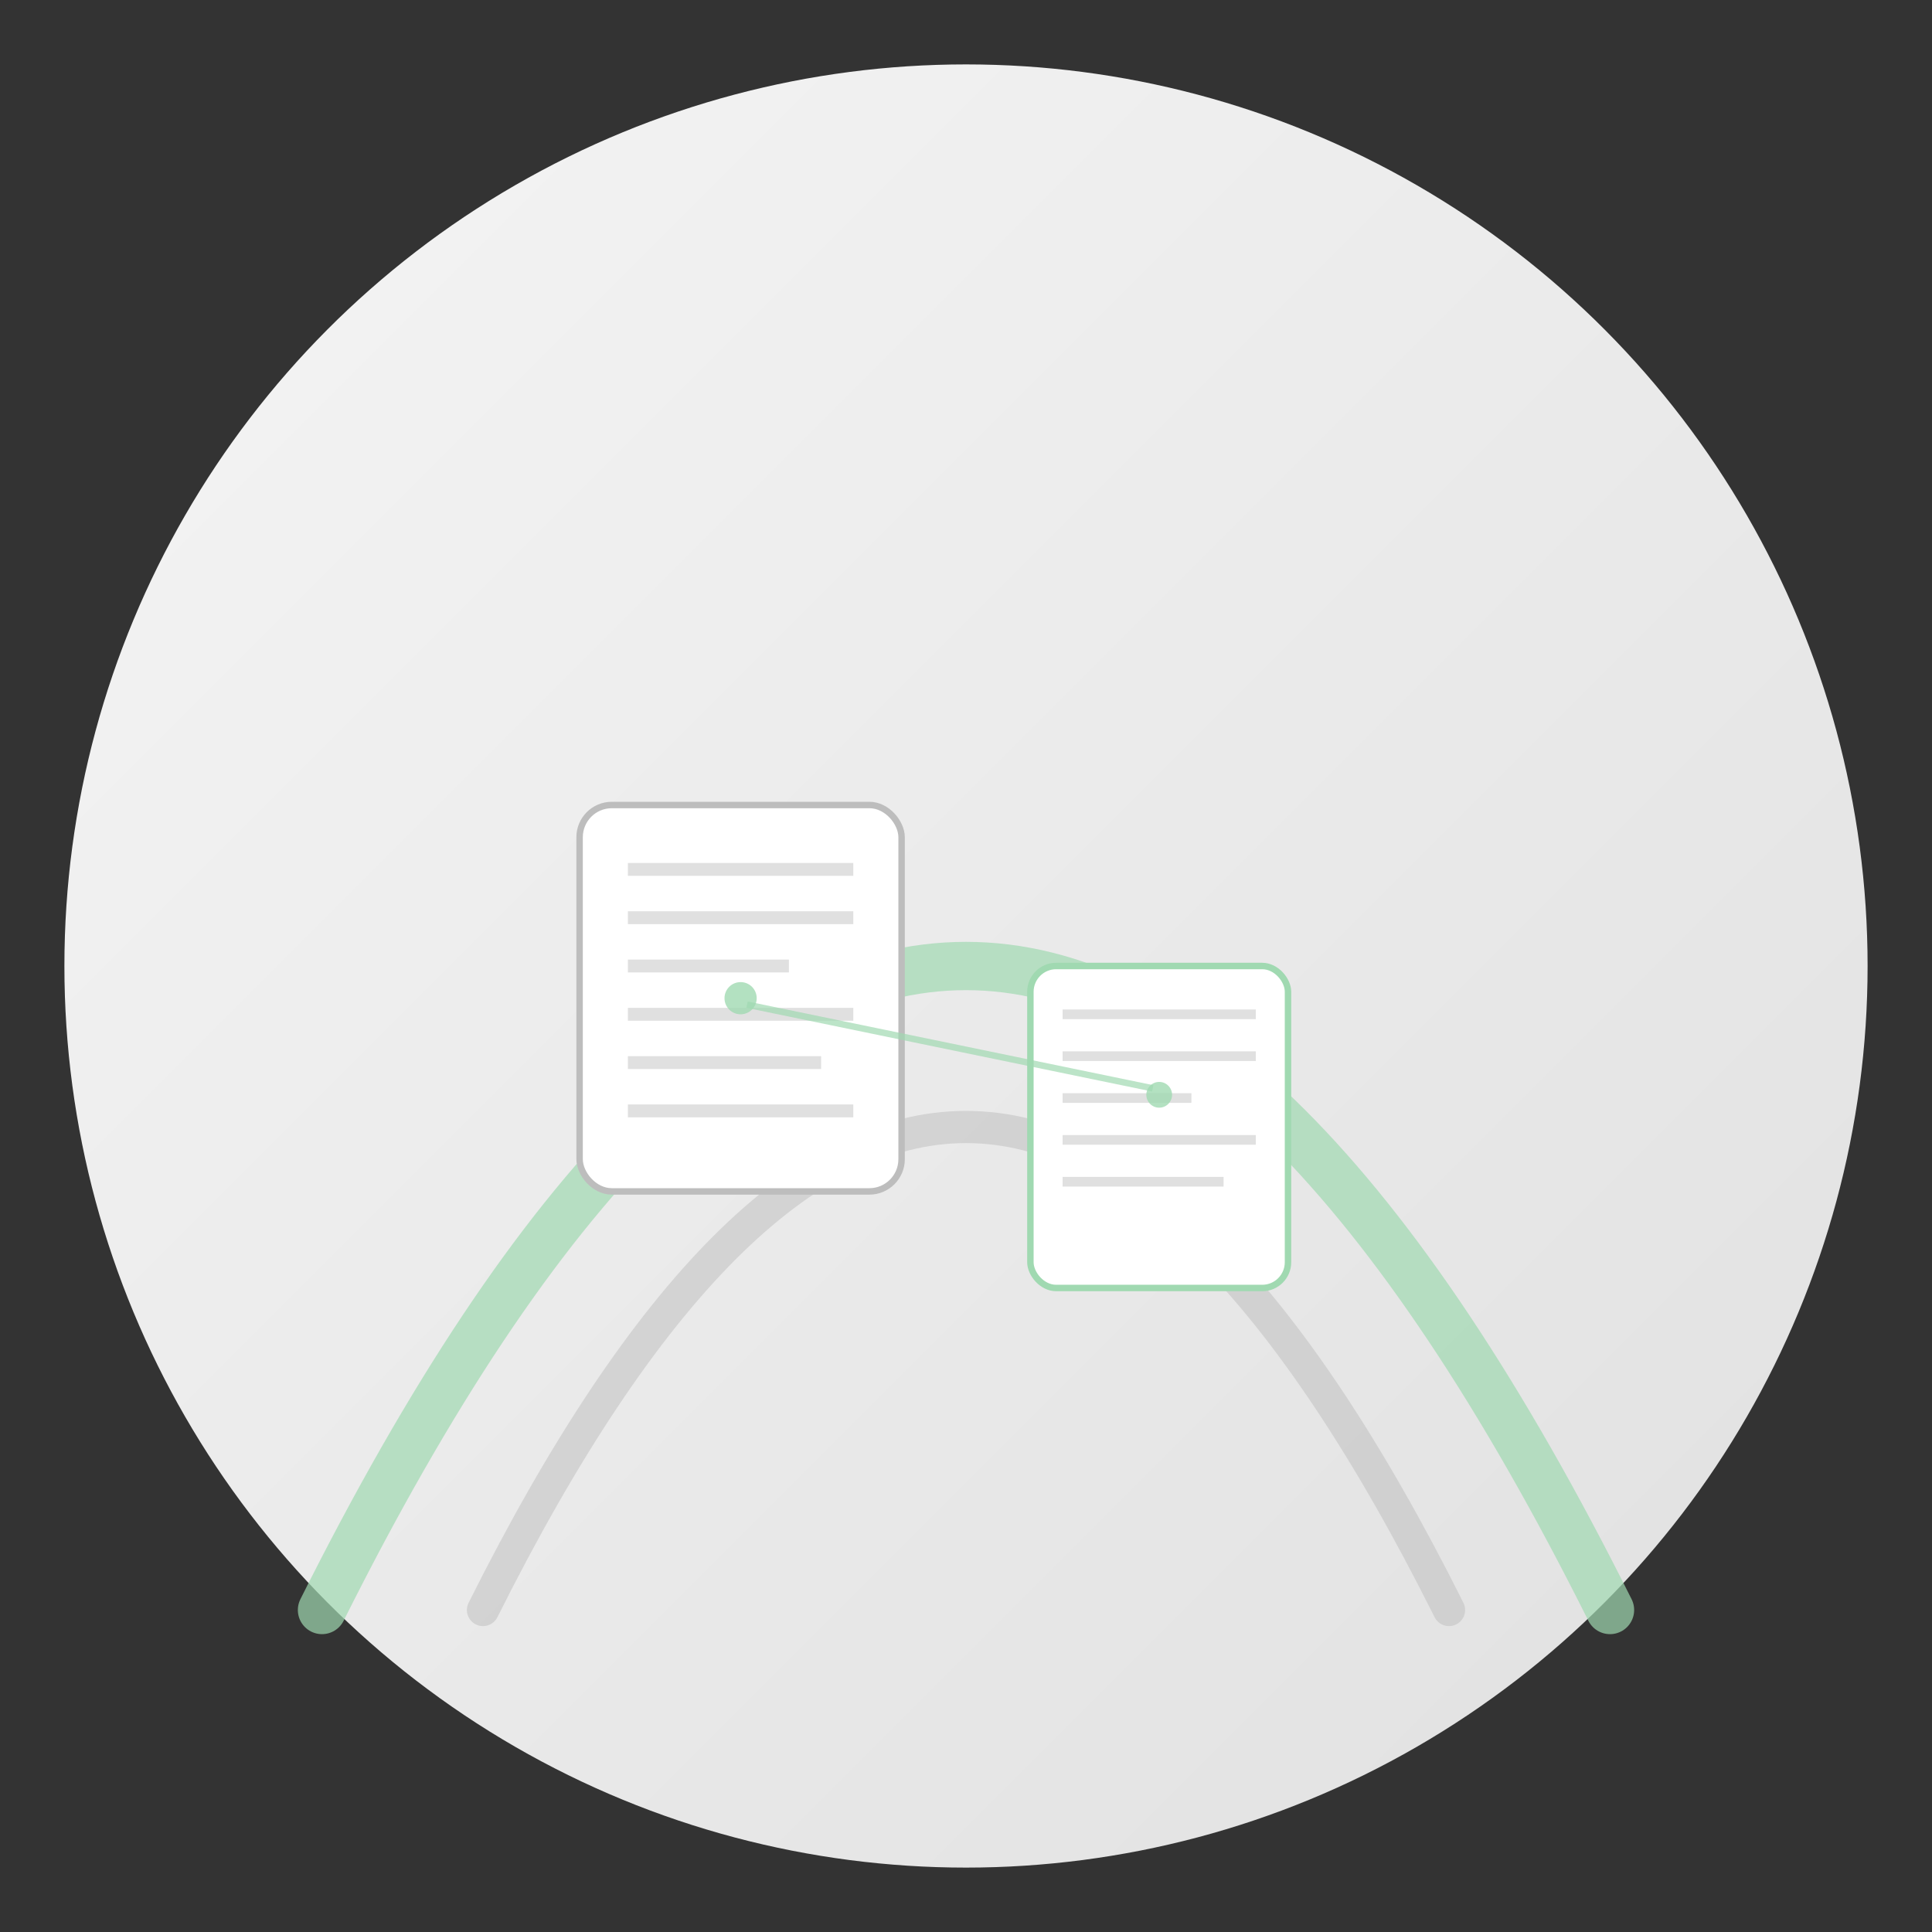 <svg width="600" height="600" viewBox="0 0 600 600" fill="none" xmlns="http://www.w3.org/2000/svg"><rect x="0" y="0" width="600" height="600" fill="#333333" stroke="none"/><circle cx="300" cy="300" r="280" fill="url(#grad1)" /><defs><linearGradient id="grad1" x1="0%" y1="0%" x2="100%" y2="100%"><stop offset="0%" style="stop-color:#F5F5F5;stop-opacity:1" /><stop offset="100%" style="stop-color:#E0E0E0;stop-opacity:1" /></linearGradient></defs><path d="M100 500 Q 300 100 500 500" stroke="#A0D9B1" stroke-width="15" fill="none" stroke-opacity="0.7" stroke-linecap="round"/><path d="M150 500 Q 300 200 450 500" stroke="#BDBDBD" stroke-width="10" fill="none" stroke-opacity="0.5" stroke-linecap="round"/><rect x="180" y="250" width="100" height="120" rx="10" fill="white" stroke="#BDBDBD" stroke-width="2"/><line x1="195" y1="270" x2="265" y2="270" stroke="#E0E0E0" stroke-width="4"/><line x1="195" y1="285" x2="265" y2="285" stroke="#E0E0E0" stroke-width="4"/><line x1="195" y1="300" x2="245" y2="300" stroke="#E0E0E0" stroke-width="4"/><line x1="195" y1="315" x2="265" y2="315" stroke="#E0E0E0" stroke-width="4"/><line x1="195" y1="330" x2="255" y2="330" stroke="#E0E0E0" stroke-width="4"/><line x1="195" y1="345" x2="265" y2="345" stroke="#E0E0E0" stroke-width="4"/><rect x="320" y="300" width="80" height="100" rx="8" fill="white" stroke="#A0D9B1" stroke-width="2"/><line x1="330" y1="315" x2="390" y2="315" stroke="#E0E0E0" stroke-width="3"/><line x1="330" y1="328" x2="390" y2="328" stroke="#E0E0E0" stroke-width="3"/><line x1="330" y1="341" x2="370" y2="341" stroke="#E0E0E0" stroke-width="3"/><line x1="330" y1="354" x2="390" y2="354" stroke="#E0E0E0" stroke-width="3"/><line x1="330" y1="367" x2="380" y2="367" stroke="#E0E0E0" stroke-width="3"/><circle cx="230" cy="310" r="5" fill="#A0D9B1" fill-opacity="0.8"/><circle cx="360" cy="340" r="4" fill="#A0D9B1" fill-opacity="0.8"/><line x1="232" y1="312" x2="358" y2="338" stroke="#A0D9B1" stroke-width="2" stroke-opacity="0.7"/></svg>